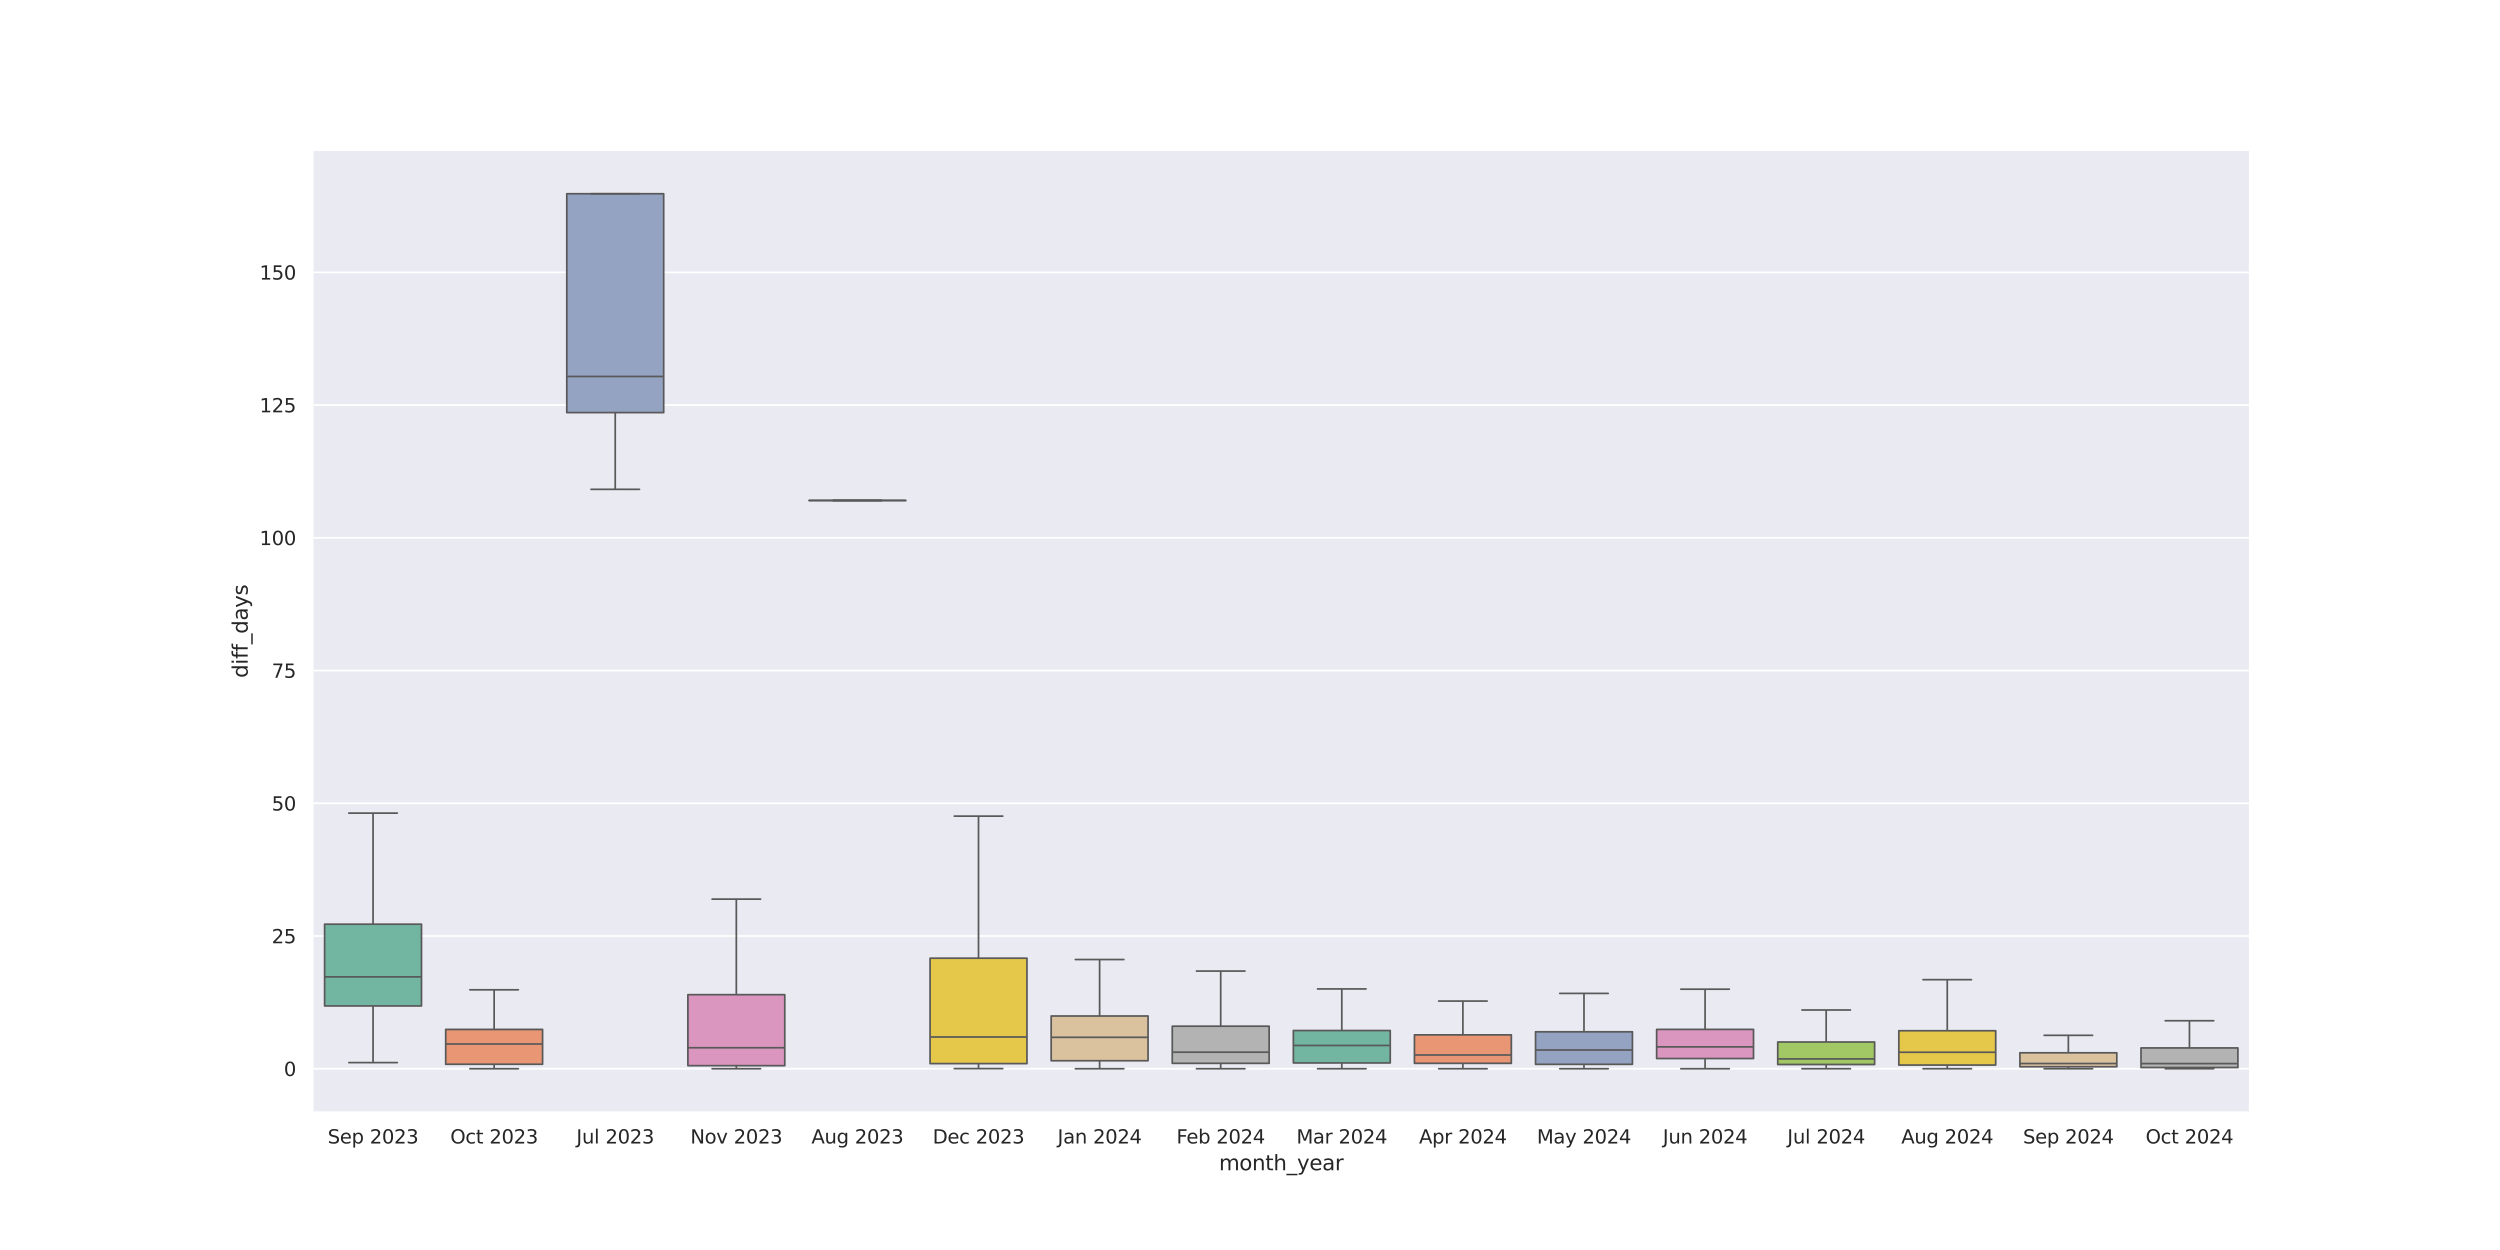 <?xml version="1.0" encoding="utf-8" standalone="no"?>
<!DOCTYPE svg PUBLIC "-//W3C//DTD SVG 1.1//EN"
  "http://www.w3.org/Graphics/SVG/1.1/DTD/svg11.dtd">
<svg xmlns:xlink="http://www.w3.org/1999/xlink" width="1440pt" height="720pt" viewBox="0 0 1440 720" xmlns="http://www.w3.org/2000/svg" version="1.1">
 <defs>
  <style type="text/css">*{stroke-linejoin: round; stroke-linecap: butt}</style>
 </defs>
 <g id="figure_1">
  <g id="patch_1">
   <path d="M 0 720 
L 1440 720 
L 1440 0 
L 0 0 
z
" style="fill: #ffffff"/>
  </g>
  <g id="axes_1">
   <g id="patch_2">
    <path d="M 180 640.8 
L 1296 640.8 
L 1296 86.4 
L 180 86.4 
z
" style="fill: #eaeaf2"/>
   </g>
   <g id="matplotlib.axis_1">
    <g id="xtick_1">
     <g id="text_1">
      <!-- Sep 2023 -->
      <g style="fill: #262626" transform="translate(188.762 658.658) scale(0.11 -0.11)">
       <defs>
        <path id="DejaVuSans-53" d="M 3425 4513 
L 3425 3897 
Q 3066 4069 2747 4153 
Q 2428 4238 2131 4238 
Q 1616 4238 1336 4038 
Q 1056 3838 1056 3469 
Q 1056 3159 1242 3001 
Q 1428 2844 1947 2747 
L 2328 2669 
Q 3034 2534 3370 2195 
Q 3706 1856 3706 1288 
Q 3706 609 3251 259 
Q 2797 -91 1919 -91 
Q 1588 -91 1214 -16 
Q 841 59 441 206 
L 441 856 
Q 825 641 1194 531 
Q 1563 422 1919 422 
Q 2459 422 2753 634 
Q 3047 847 3047 1241 
Q 3047 1584 2836 1778 
Q 2625 1972 2144 2069 
L 1759 2144 
Q 1053 2284 737 2584 
Q 422 2884 422 3419 
Q 422 4038 858 4394 
Q 1294 4750 2059 4750 
Q 2388 4750 2728 4690 
Q 3069 4631 3425 4513 
z
" transform="scale(0.016)"/>
        <path id="DejaVuSans-65" d="M 3597 1894 
L 3597 1613 
L 953 1613 
Q 991 1019 1311 708 
Q 1631 397 2203 397 
Q 2534 397 2845 478 
Q 3156 559 3463 722 
L 3463 178 
Q 3153 47 2828 -22 
Q 2503 -91 2169 -91 
Q 1331 -91 842 396 
Q 353 884 353 1716 
Q 353 2575 817 3079 
Q 1281 3584 2069 3584 
Q 2775 3584 3186 3129 
Q 3597 2675 3597 1894 
z
M 3022 2063 
Q 3016 2534 2758 2815 
Q 2500 3097 2075 3097 
Q 1594 3097 1305 2825 
Q 1016 2553 972 2059 
L 3022 2063 
z
" transform="scale(0.016)"/>
        <path id="DejaVuSans-70" d="M 1159 525 
L 1159 -1331 
L 581 -1331 
L 581 3500 
L 1159 3500 
L 1159 2969 
Q 1341 3281 1617 3432 
Q 1894 3584 2278 3584 
Q 2916 3584 3314 3078 
Q 3713 2572 3713 1747 
Q 3713 922 3314 415 
Q 2916 -91 2278 -91 
Q 1894 -91 1617 61 
Q 1341 213 1159 525 
z
M 3116 1747 
Q 3116 2381 2855 2742 
Q 2594 3103 2138 3103 
Q 1681 3103 1420 2742 
Q 1159 2381 1159 1747 
Q 1159 1113 1420 752 
Q 1681 391 2138 391 
Q 2594 391 2855 752 
Q 3116 1113 3116 1747 
z
" transform="scale(0.016)"/>
        <path id="DejaVuSans-20" transform="scale(0.016)"/>
        <path id="DejaVuSans-32" d="M 1228 531 
L 3431 531 
L 3431 0 
L 469 0 
L 469 531 
Q 828 903 1448 1529 
Q 2069 2156 2228 2338 
Q 2531 2678 2651 2914 
Q 2772 3150 2772 3378 
Q 2772 3750 2511 3984 
Q 2250 4219 1831 4219 
Q 1534 4219 1204 4116 
Q 875 4013 500 3803 
L 500 4441 
Q 881 4594 1212 4672 
Q 1544 4750 1819 4750 
Q 2544 4750 2975 4387 
Q 3406 4025 3406 3419 
Q 3406 3131 3298 2873 
Q 3191 2616 2906 2266 
Q 2828 2175 2409 1742 
Q 1991 1309 1228 531 
z
" transform="scale(0.016)"/>
        <path id="DejaVuSans-30" d="M 2034 4250 
Q 1547 4250 1301 3770 
Q 1056 3291 1056 2328 
Q 1056 1369 1301 889 
Q 1547 409 2034 409 
Q 2525 409 2770 889 
Q 3016 1369 3016 2328 
Q 3016 3291 2770 3770 
Q 2525 4250 2034 4250 
z
M 2034 4750 
Q 2819 4750 3233 4129 
Q 3647 3509 3647 2328 
Q 3647 1150 3233 529 
Q 2819 -91 2034 -91 
Q 1250 -91 836 529 
Q 422 1150 422 2328 
Q 422 3509 836 4129 
Q 1250 4750 2034 4750 
z
" transform="scale(0.016)"/>
        <path id="DejaVuSans-33" d="M 2597 2516 
Q 3050 2419 3304 2112 
Q 3559 1806 3559 1356 
Q 3559 666 3084 287 
Q 2609 -91 1734 -91 
Q 1441 -91 1130 -33 
Q 819 25 488 141 
L 488 750 
Q 750 597 1062 519 
Q 1375 441 1716 441 
Q 2309 441 2620 675 
Q 2931 909 2931 1356 
Q 2931 1769 2642 2001 
Q 2353 2234 1838 2234 
L 1294 2234 
L 1294 2753 
L 1863 2753 
Q 2328 2753 2575 2939 
Q 2822 3125 2822 3475 
Q 2822 3834 2567 4026 
Q 2313 4219 1838 4219 
Q 1578 4219 1281 4162 
Q 984 4106 628 3988 
L 628 4550 
Q 988 4650 1302 4700 
Q 1616 4750 1894 4750 
Q 2613 4750 3031 4423 
Q 3450 4097 3450 3541 
Q 3450 3153 3228 2886 
Q 3006 2619 2597 2516 
z
" transform="scale(0.016)"/>
       </defs>
       <use xlink:href="#DejaVuSans-53"/>
       <use xlink:href="#DejaVuSans-65" x="63.477"/>
       <use xlink:href="#DejaVuSans-70" x="125"/>
       <use xlink:href="#DejaVuSans-20" x="188.477"/>
       <use xlink:href="#DejaVuSans-32" x="220.264"/>
       <use xlink:href="#DejaVuSans-30" x="283.887"/>
       <use xlink:href="#DejaVuSans-32" x="347.51"/>
       <use xlink:href="#DejaVuSans-33" x="411.133"/>
      </g>
     </g>
    </g>
    <g id="xtick_2">
     <g id="text_2">
      <!-- Oct 2023 -->
      <g style="fill: #262626" transform="translate(259.37 658.658) scale(0.11 -0.11)">
       <defs>
        <path id="DejaVuSans-4f" d="M 2522 4238 
Q 1834 4238 1429 3725 
Q 1025 3213 1025 2328 
Q 1025 1447 1429 934 
Q 1834 422 2522 422 
Q 3209 422 3611 934 
Q 4013 1447 4013 2328 
Q 4013 3213 3611 3725 
Q 3209 4238 2522 4238 
z
M 2522 4750 
Q 3503 4750 4090 4092 
Q 4678 3434 4678 2328 
Q 4678 1225 4090 567 
Q 3503 -91 2522 -91 
Q 1538 -91 948 565 
Q 359 1222 359 2328 
Q 359 3434 948 4092 
Q 1538 4750 2522 4750 
z
" transform="scale(0.016)"/>
        <path id="DejaVuSans-63" d="M 3122 3366 
L 3122 2828 
Q 2878 2963 2633 3030 
Q 2388 3097 2138 3097 
Q 1578 3097 1268 2742 
Q 959 2388 959 1747 
Q 959 1106 1268 751 
Q 1578 397 2138 397 
Q 2388 397 2633 464 
Q 2878 531 3122 666 
L 3122 134 
Q 2881 22 2623 -34 
Q 2366 -91 2075 -91 
Q 1284 -91 818 406 
Q 353 903 353 1747 
Q 353 2603 823 3093 
Q 1294 3584 2113 3584 
Q 2378 3584 2631 3529 
Q 2884 3475 3122 3366 
z
" transform="scale(0.016)"/>
        <path id="DejaVuSans-74" d="M 1172 4494 
L 1172 3500 
L 2356 3500 
L 2356 3053 
L 1172 3053 
L 1172 1153 
Q 1172 725 1289 603 
Q 1406 481 1766 481 
L 2356 481 
L 2356 0 
L 1766 0 
Q 1100 0 847 248 
Q 594 497 594 1153 
L 594 3053 
L 172 3053 
L 172 3500 
L 594 3500 
L 594 4494 
L 1172 4494 
z
" transform="scale(0.016)"/>
       </defs>
       <use xlink:href="#DejaVuSans-4f"/>
       <use xlink:href="#DejaVuSans-63" x="78.711"/>
       <use xlink:href="#DejaVuSans-74" x="133.691"/>
       <use xlink:href="#DejaVuSans-20" x="172.9"/>
       <use xlink:href="#DejaVuSans-32" x="204.688"/>
       <use xlink:href="#DejaVuSans-30" x="268.311"/>
       <use xlink:href="#DejaVuSans-32" x="331.934"/>
       <use xlink:href="#DejaVuSans-33" x="395.557"/>
      </g>
     </g>
    </g>
    <g id="xtick_3">
     <g id="text_3">
      <!-- Jul 2023 -->
      <g style="fill: #262626" transform="translate(331.993 658.658) scale(0.11 -0.11)">
       <defs>
        <path id="DejaVuSans-4a" d="M 628 4666 
L 1259 4666 
L 1259 325 
Q 1259 -519 939 -900 
Q 619 -1281 -91 -1281 
L -331 -1281 
L -331 -750 
L -134 -750 
Q 284 -750 456 -515 
Q 628 -281 628 325 
L 628 4666 
z
" transform="scale(0.016)"/>
        <path id="DejaVuSans-75" d="M 544 1381 
L 544 3500 
L 1119 3500 
L 1119 1403 
Q 1119 906 1312 657 
Q 1506 409 1894 409 
Q 2359 409 2629 706 
Q 2900 1003 2900 1516 
L 2900 3500 
L 3475 3500 
L 3475 0 
L 2900 0 
L 2900 538 
Q 2691 219 2414 64 
Q 2138 -91 1772 -91 
Q 1169 -91 856 284 
Q 544 659 544 1381 
z
M 1991 3584 
L 1991 3584 
z
" transform="scale(0.016)"/>
        <path id="DejaVuSans-6c" d="M 603 4863 
L 1178 4863 
L 1178 0 
L 603 0 
L 603 4863 
z
" transform="scale(0.016)"/>
       </defs>
       <use xlink:href="#DejaVuSans-4a"/>
       <use xlink:href="#DejaVuSans-75" x="29.492"/>
       <use xlink:href="#DejaVuSans-6c" x="92.871"/>
       <use xlink:href="#DejaVuSans-20" x="120.654"/>
       <use xlink:href="#DejaVuSans-32" x="152.441"/>
       <use xlink:href="#DejaVuSans-30" x="216.064"/>
       <use xlink:href="#DejaVuSans-32" x="279.688"/>
       <use xlink:href="#DejaVuSans-33" x="343.311"/>
      </g>
     </g>
    </g>
    <g id="xtick_4">
     <g id="text_4">
      <!-- Nov 2023 -->
      <g style="fill: #262626" transform="translate(397.644 658.658) scale(0.11 -0.11)">
       <defs>
        <path id="DejaVuSans-4e" d="M 628 4666 
L 1478 4666 
L 3547 763 
L 3547 4666 
L 4159 4666 
L 4159 0 
L 3309 0 
L 1241 3903 
L 1241 0 
L 628 0 
L 628 4666 
z
" transform="scale(0.016)"/>
        <path id="DejaVuSans-6f" d="M 1959 3097 
Q 1497 3097 1228 2736 
Q 959 2375 959 1747 
Q 959 1119 1226 758 
Q 1494 397 1959 397 
Q 2419 397 2687 759 
Q 2956 1122 2956 1747 
Q 2956 2369 2687 2733 
Q 2419 3097 1959 3097 
z
M 1959 3584 
Q 2709 3584 3137 3096 
Q 3566 2609 3566 1747 
Q 3566 888 3137 398 
Q 2709 -91 1959 -91 
Q 1206 -91 779 398 
Q 353 888 353 1747 
Q 353 2609 779 3096 
Q 1206 3584 1959 3584 
z
" transform="scale(0.016)"/>
        <path id="DejaVuSans-76" d="M 191 3500 
L 800 3500 
L 1894 563 
L 2988 3500 
L 3597 3500 
L 2284 0 
L 1503 0 
L 191 3500 
z
" transform="scale(0.016)"/>
       </defs>
       <use xlink:href="#DejaVuSans-4e"/>
       <use xlink:href="#DejaVuSans-6f" x="74.805"/>
       <use xlink:href="#DejaVuSans-76" x="135.986"/>
       <use xlink:href="#DejaVuSans-20" x="195.166"/>
       <use xlink:href="#DejaVuSans-32" x="226.953"/>
       <use xlink:href="#DejaVuSans-30" x="290.576"/>
       <use xlink:href="#DejaVuSans-32" x="354.199"/>
       <use xlink:href="#DejaVuSans-33" x="417.822"/>
      </g>
     </g>
    </g>
    <g id="xtick_5">
     <g id="text_5">
      <!-- Aug 2023 -->
      <g style="fill: #262626" transform="translate(467.39 658.658) scale(0.11 -0.11)">
       <defs>
        <path id="DejaVuSans-41" d="M 2188 4044 
L 1331 1722 
L 3047 1722 
L 2188 4044 
z
M 1831 4666 
L 2547 4666 
L 4325 0 
L 3669 0 
L 3244 1197 
L 1141 1197 
L 716 0 
L 50 0 
L 1831 4666 
z
" transform="scale(0.016)"/>
        <path id="DejaVuSans-67" d="M 2906 1791 
Q 2906 2416 2648 2759 
Q 2391 3103 1925 3103 
Q 1463 3103 1205 2759 
Q 947 2416 947 1791 
Q 947 1169 1205 825 
Q 1463 481 1925 481 
Q 2391 481 2648 825 
Q 2906 1169 2906 1791 
z
M 3481 434 
Q 3481 -459 3084 -895 
Q 2688 -1331 1869 -1331 
Q 1566 -1331 1297 -1286 
Q 1028 -1241 775 -1147 
L 775 -588 
Q 1028 -725 1275 -790 
Q 1522 -856 1778 -856 
Q 2344 -856 2625 -561 
Q 2906 -266 2906 331 
L 2906 616 
Q 2728 306 2450 153 
Q 2172 0 1784 0 
Q 1141 0 747 490 
Q 353 981 353 1791 
Q 353 2603 747 3093 
Q 1141 3584 1784 3584 
Q 2172 3584 2450 3431 
Q 2728 3278 2906 2969 
L 2906 3500 
L 3481 3500 
L 3481 434 
z
" transform="scale(0.016)"/>
       </defs>
       <use xlink:href="#DejaVuSans-41"/>
       <use xlink:href="#DejaVuSans-75" x="68.408"/>
       <use xlink:href="#DejaVuSans-67" x="131.787"/>
       <use xlink:href="#DejaVuSans-20" x="195.264"/>
       <use xlink:href="#DejaVuSans-32" x="227.051"/>
       <use xlink:href="#DejaVuSans-30" x="290.674"/>
       <use xlink:href="#DejaVuSans-32" x="354.297"/>
       <use xlink:href="#DejaVuSans-33" x="417.92"/>
      </g>
     </g>
    </g>
    <g id="xtick_6">
     <g id="text_6">
      <!-- Dec 2023 -->
      <g style="fill: #262626" transform="translate(537.236 658.658) scale(0.11 -0.11)">
       <defs>
        <path id="DejaVuSans-44" d="M 1259 4147 
L 1259 519 
L 2022 519 
Q 2988 519 3436 956 
Q 3884 1394 3884 2338 
Q 3884 3275 3436 3711 
Q 2988 4147 2022 4147 
L 1259 4147 
z
M 628 4666 
L 1925 4666 
Q 3281 4666 3915 4102 
Q 4550 3538 4550 2338 
Q 4550 1131 3912 565 
Q 3275 0 1925 0 
L 628 0 
L 628 4666 
z
" transform="scale(0.016)"/>
       </defs>
       <use xlink:href="#DejaVuSans-44"/>
       <use xlink:href="#DejaVuSans-65" x="77.002"/>
       <use xlink:href="#DejaVuSans-63" x="138.525"/>
       <use xlink:href="#DejaVuSans-20" x="193.506"/>
       <use xlink:href="#DejaVuSans-32" x="225.293"/>
       <use xlink:href="#DejaVuSans-30" x="288.916"/>
       <use xlink:href="#DejaVuSans-32" x="352.539"/>
       <use xlink:href="#DejaVuSans-33" x="416.162"/>
      </g>
     </g>
    </g>
    <g id="xtick_7">
     <g id="text_7">
      <!-- Jan 2024 -->
      <g style="fill: #262626" transform="translate(609.151 658.658) scale(0.11 -0.11)">
       <defs>
        <path id="DejaVuSans-61" d="M 2194 1759 
Q 1497 1759 1228 1600 
Q 959 1441 959 1056 
Q 959 750 1161 570 
Q 1363 391 1709 391 
Q 2188 391 2477 730 
Q 2766 1069 2766 1631 
L 2766 1759 
L 2194 1759 
z
M 3341 1997 
L 3341 0 
L 2766 0 
L 2766 531 
Q 2569 213 2275 61 
Q 1981 -91 1556 -91 
Q 1019 -91 701 211 
Q 384 513 384 1019 
Q 384 1609 779 1909 
Q 1175 2209 1959 2209 
L 2766 2209 
L 2766 2266 
Q 2766 2663 2505 2880 
Q 2244 3097 1772 3097 
Q 1472 3097 1187 3025 
Q 903 2953 641 2809 
L 641 3341 
Q 956 3463 1253 3523 
Q 1550 3584 1831 3584 
Q 2591 3584 2966 3190 
Q 3341 2797 3341 1997 
z
" transform="scale(0.016)"/>
        <path id="DejaVuSans-6e" d="M 3513 2113 
L 3513 0 
L 2938 0 
L 2938 2094 
Q 2938 2591 2744 2837 
Q 2550 3084 2163 3084 
Q 1697 3084 1428 2787 
Q 1159 2491 1159 1978 
L 1159 0 
L 581 0 
L 581 3500 
L 1159 3500 
L 1159 2956 
Q 1366 3272 1645 3428 
Q 1925 3584 2291 3584 
Q 2894 3584 3203 3211 
Q 3513 2838 3513 2113 
z
" transform="scale(0.016)"/>
        <path id="DejaVuSans-34" d="M 2419 4116 
L 825 1625 
L 2419 1625 
L 2419 4116 
z
M 2253 4666 
L 3047 4666 
L 3047 1625 
L 3713 1625 
L 3713 1100 
L 3047 1100 
L 3047 0 
L 2419 0 
L 2419 1100 
L 313 1100 
L 313 1709 
L 2253 4666 
z
" transform="scale(0.016)"/>
       </defs>
       <use xlink:href="#DejaVuSans-4a"/>
       <use xlink:href="#DejaVuSans-61" x="29.492"/>
       <use xlink:href="#DejaVuSans-6e" x="90.771"/>
       <use xlink:href="#DejaVuSans-20" x="154.15"/>
       <use xlink:href="#DejaVuSans-32" x="185.938"/>
       <use xlink:href="#DejaVuSans-30" x="249.561"/>
       <use xlink:href="#DejaVuSans-32" x="313.184"/>
       <use xlink:href="#DejaVuSans-34" x="376.807"/>
      </g>
     </g>
    </g>
    <g id="xtick_8">
     <g id="text_8">
      <!-- Feb 2024 -->
      <g style="fill: #262626" transform="translate(677.643 658.658) scale(0.11 -0.11)">
       <defs>
        <path id="DejaVuSans-46" d="M 628 4666 
L 3309 4666 
L 3309 4134 
L 1259 4134 
L 1259 2759 
L 3109 2759 
L 3109 2228 
L 1259 2228 
L 1259 0 
L 628 0 
L 628 4666 
z
" transform="scale(0.016)"/>
        <path id="DejaVuSans-62" d="M 3116 1747 
Q 3116 2381 2855 2742 
Q 2594 3103 2138 3103 
Q 1681 3103 1420 2742 
Q 1159 2381 1159 1747 
Q 1159 1113 1420 752 
Q 1681 391 2138 391 
Q 2594 391 2855 752 
Q 3116 1113 3116 1747 
z
M 1159 2969 
Q 1341 3281 1617 3432 
Q 1894 3584 2278 3584 
Q 2916 3584 3314 3078 
Q 3713 2572 3713 1747 
Q 3713 922 3314 415 
Q 2916 -91 2278 -91 
Q 1894 -91 1617 61 
Q 1341 213 1159 525 
L 1159 0 
L 581 0 
L 581 4863 
L 1159 4863 
L 1159 2969 
z
" transform="scale(0.016)"/>
       </defs>
       <use xlink:href="#DejaVuSans-46"/>
       <use xlink:href="#DejaVuSans-65" x="52.02"/>
       <use xlink:href="#DejaVuSans-62" x="113.543"/>
       <use xlink:href="#DejaVuSans-20" x="177.02"/>
       <use xlink:href="#DejaVuSans-32" x="208.807"/>
       <use xlink:href="#DejaVuSans-30" x="272.43"/>
       <use xlink:href="#DejaVuSans-32" x="336.053"/>
       <use xlink:href="#DejaVuSans-34" x="399.676"/>
      </g>
     </g>
    </g>
    <g id="xtick_9">
     <g id="text_9">
      <!-- Mar 2024 -->
      <g style="fill: #262626" transform="translate(746.753 658.658) scale(0.11 -0.11)">
       <defs>
        <path id="DejaVuSans-4d" d="M 628 4666 
L 1569 4666 
L 2759 1491 
L 3956 4666 
L 4897 4666 
L 4897 0 
L 4281 0 
L 4281 4097 
L 3078 897 
L 2444 897 
L 1241 4097 
L 1241 0 
L 628 0 
L 628 4666 
z
" transform="scale(0.016)"/>
        <path id="DejaVuSans-72" d="M 2631 2963 
Q 2534 3019 2420 3045 
Q 2306 3072 2169 3072 
Q 1681 3072 1420 2755 
Q 1159 2438 1159 1844 
L 1159 0 
L 581 0 
L 581 3500 
L 1159 3500 
L 1159 2956 
Q 1341 3275 1631 3429 
Q 1922 3584 2338 3584 
Q 2397 3584 2469 3576 
Q 2541 3569 2628 3553 
L 2631 2963 
z
" transform="scale(0.016)"/>
       </defs>
       <use xlink:href="#DejaVuSans-4d"/>
       <use xlink:href="#DejaVuSans-61" x="86.279"/>
       <use xlink:href="#DejaVuSans-72" x="147.559"/>
       <use xlink:href="#DejaVuSans-20" x="188.672"/>
       <use xlink:href="#DejaVuSans-32" x="220.459"/>
       <use xlink:href="#DejaVuSans-30" x="284.082"/>
       <use xlink:href="#DejaVuSans-32" x="347.705"/>
       <use xlink:href="#DejaVuSans-34" x="411.328"/>
      </g>
     </g>
    </g>
    <g id="xtick_10">
     <g id="text_10">
      <!-- Apr 2024 -->
      <g style="fill: #262626" transform="translate(817.365 658.658) scale(0.11 -0.11)">
       <use xlink:href="#DejaVuSans-41"/>
       <use xlink:href="#DejaVuSans-70" x="68.408"/>
       <use xlink:href="#DejaVuSans-72" x="131.885"/>
       <use xlink:href="#DejaVuSans-20" x="172.998"/>
       <use xlink:href="#DejaVuSans-32" x="204.785"/>
       <use xlink:href="#DejaVuSans-30" x="268.408"/>
       <use xlink:href="#DejaVuSans-32" x="332.031"/>
       <use xlink:href="#DejaVuSans-34" x="395.654"/>
      </g>
     </g>
    </g>
    <g id="xtick_11">
     <g id="text_11">
      <!-- May 2024 -->
      <g style="fill: #262626" transform="translate(885.258 658.658) scale(0.11 -0.11)">
       <defs>
        <path id="DejaVuSans-79" d="M 2059 -325 
Q 1816 -950 1584 -1140 
Q 1353 -1331 966 -1331 
L 506 -1331 
L 506 -850 
L 844 -850 
Q 1081 -850 1212 -737 
Q 1344 -625 1503 -206 
L 1606 56 
L 191 3500 
L 800 3500 
L 1894 763 
L 2988 3500 
L 3597 3500 
L 2059 -325 
z
" transform="scale(0.016)"/>
       </defs>
       <use xlink:href="#DejaVuSans-4d"/>
       <use xlink:href="#DejaVuSans-61" x="86.279"/>
       <use xlink:href="#DejaVuSans-79" x="147.559"/>
       <use xlink:href="#DejaVuSans-20" x="206.738"/>
       <use xlink:href="#DejaVuSans-32" x="238.525"/>
       <use xlink:href="#DejaVuSans-30" x="302.148"/>
       <use xlink:href="#DejaVuSans-32" x="365.771"/>
       <use xlink:href="#DejaVuSans-34" x="429.395"/>
      </g>
     </g>
    </g>
    <g id="xtick_12">
     <g id="text_12">
      <!-- Jun 2024 -->
      <g style="fill: #262626" transform="translate(957.786 658.658) scale(0.11 -0.11)">
       <use xlink:href="#DejaVuSans-4a"/>
       <use xlink:href="#DejaVuSans-75" x="29.492"/>
       <use xlink:href="#DejaVuSans-6e" x="92.871"/>
       <use xlink:href="#DejaVuSans-20" x="156.25"/>
       <use xlink:href="#DejaVuSans-32" x="188.037"/>
       <use xlink:href="#DejaVuSans-30" x="251.66"/>
       <use xlink:href="#DejaVuSans-32" x="315.283"/>
       <use xlink:href="#DejaVuSans-34" x="378.906"/>
      </g>
     </g>
    </g>
    <g id="xtick_13">
     <g id="text_13">
      <!-- Jul 2024 -->
      <g style="fill: #262626" transform="translate(1029.493 658.658) scale(0.11 -0.11)">
       <use xlink:href="#DejaVuSans-4a"/>
       <use xlink:href="#DejaVuSans-75" x="29.492"/>
       <use xlink:href="#DejaVuSans-6c" x="92.871"/>
       <use xlink:href="#DejaVuSans-20" x="120.654"/>
       <use xlink:href="#DejaVuSans-32" x="152.441"/>
       <use xlink:href="#DejaVuSans-30" x="216.064"/>
       <use xlink:href="#DejaVuSans-32" x="279.688"/>
       <use xlink:href="#DejaVuSans-34" x="343.311"/>
      </g>
     </g>
    </g>
    <g id="xtick_14">
     <g id="text_14">
      <!-- Aug 2024 -->
      <g style="fill: #262626" transform="translate(1095.14 658.658) scale(0.11 -0.11)">
       <use xlink:href="#DejaVuSans-41"/>
       <use xlink:href="#DejaVuSans-75" x="68.408"/>
       <use xlink:href="#DejaVuSans-67" x="131.787"/>
       <use xlink:href="#DejaVuSans-20" x="195.264"/>
       <use xlink:href="#DejaVuSans-32" x="227.051"/>
       <use xlink:href="#DejaVuSans-30" x="290.674"/>
       <use xlink:href="#DejaVuSans-32" x="354.297"/>
       <use xlink:href="#DejaVuSans-34" x="417.92"/>
      </g>
     </g>
    </g>
    <g id="xtick_15">
     <g id="text_15">
      <!-- Sep 2024 -->
      <g style="fill: #262626" transform="translate(1165.262 658.658) scale(0.11 -0.11)">
       <use xlink:href="#DejaVuSans-53"/>
       <use xlink:href="#DejaVuSans-65" x="63.477"/>
       <use xlink:href="#DejaVuSans-70" x="125"/>
       <use xlink:href="#DejaVuSans-20" x="188.477"/>
       <use xlink:href="#DejaVuSans-32" x="220.264"/>
       <use xlink:href="#DejaVuSans-30" x="283.887"/>
       <use xlink:href="#DejaVuSans-32" x="347.51"/>
       <use xlink:href="#DejaVuSans-34" x="411.133"/>
      </g>
     </g>
    </g>
    <g id="xtick_16">
     <g id="text_16">
      <!-- Oct 2024 -->
      <g style="fill: #262626" transform="translate(1235.87 658.658) scale(0.11 -0.11)">
       <use xlink:href="#DejaVuSans-4f"/>
       <use xlink:href="#DejaVuSans-63" x="78.711"/>
       <use xlink:href="#DejaVuSans-74" x="133.691"/>
       <use xlink:href="#DejaVuSans-20" x="172.9"/>
       <use xlink:href="#DejaVuSans-32" x="204.688"/>
       <use xlink:href="#DejaVuSans-30" x="268.311"/>
       <use xlink:href="#DejaVuSans-32" x="331.934"/>
       <use xlink:href="#DejaVuSans-34" x="395.557"/>
      </g>
     </g>
    </g>
    <g id="text_17">
     <!-- month_year -->
     <g style="fill: #262626" transform="translate(702.141 674.064) scale(0.12 -0.12)">
      <defs>
       <path id="DejaVuSans-6d" d="M 3328 2828 
Q 3544 3216 3844 3400 
Q 4144 3584 4550 3584 
Q 5097 3584 5394 3201 
Q 5691 2819 5691 2113 
L 5691 0 
L 5113 0 
L 5113 2094 
Q 5113 2597 4934 2840 
Q 4756 3084 4391 3084 
Q 3944 3084 3684 2787 
Q 3425 2491 3425 1978 
L 3425 0 
L 2847 0 
L 2847 2094 
Q 2847 2600 2669 2842 
Q 2491 3084 2119 3084 
Q 1678 3084 1418 2786 
Q 1159 2488 1159 1978 
L 1159 0 
L 581 0 
L 581 3500 
L 1159 3500 
L 1159 2956 
Q 1356 3278 1631 3431 
Q 1906 3584 2284 3584 
Q 2666 3584 2933 3390 
Q 3200 3197 3328 2828 
z
" transform="scale(0.016)"/>
       <path id="DejaVuSans-68" d="M 3513 2113 
L 3513 0 
L 2938 0 
L 2938 2094 
Q 2938 2591 2744 2837 
Q 2550 3084 2163 3084 
Q 1697 3084 1428 2787 
Q 1159 2491 1159 1978 
L 1159 0 
L 581 0 
L 581 4863 
L 1159 4863 
L 1159 2956 
Q 1366 3272 1645 3428 
Q 1925 3584 2291 3584 
Q 2894 3584 3203 3211 
Q 3513 2838 3513 2113 
z
" transform="scale(0.016)"/>
       <path id="DejaVuSans-5f" d="M 3263 -1063 
L 3263 -1509 
L -63 -1509 
L -63 -1063 
L 3263 -1063 
z
" transform="scale(0.016)"/>
      </defs>
      <use xlink:href="#DejaVuSans-6d"/>
      <use xlink:href="#DejaVuSans-6f" x="97.412"/>
      <use xlink:href="#DejaVuSans-6e" x="158.594"/>
      <use xlink:href="#DejaVuSans-74" x="221.973"/>
      <use xlink:href="#DejaVuSans-68" x="261.182"/>
      <use xlink:href="#DejaVuSans-5f" x="324.561"/>
      <use xlink:href="#DejaVuSans-79" x="374.561"/>
      <use xlink:href="#DejaVuSans-65" x="433.74"/>
      <use xlink:href="#DejaVuSans-61" x="495.264"/>
      <use xlink:href="#DejaVuSans-72" x="556.543"/>
     </g>
    </g>
   </g>
   <g id="matplotlib.axis_2">
    <g id="ytick_1">
     <g id="line2d_1">
      <path d="M 180 615.6 
L 1296 615.6 
" clip-path="url(#pbb9640b0f1)" style="fill: none; stroke: #ffffff; stroke-linecap: round"/>
     </g>
     <g id="text_18">
      <!-- 0 -->
      <g style="fill: #262626" transform="translate(163.501 619.779) scale(0.11 -0.11)">
       <use xlink:href="#DejaVuSans-30"/>
      </g>
     </g>
    </g>
    <g id="ytick_2">
     <g id="line2d_2">
      <path d="M 180 539.145 
L 1296 539.145 
" clip-path="url(#pbb9640b0f1)" style="fill: none; stroke: #ffffff; stroke-linecap: round"/>
     </g>
     <g id="text_19">
      <!-- 25 -->
      <g style="fill: #262626" transform="translate(156.502 543.325) scale(0.11 -0.11)">
       <defs>
        <path id="DejaVuSans-35" d="M 691 4666 
L 3169 4666 
L 3169 4134 
L 1269 4134 
L 1269 2991 
Q 1406 3038 1543 3061 
Q 1681 3084 1819 3084 
Q 2600 3084 3056 2656 
Q 3513 2228 3513 1497 
Q 3513 744 3044 326 
Q 2575 -91 1722 -91 
Q 1428 -91 1123 -41 
Q 819 9 494 109 
L 494 744 
Q 775 591 1075 516 
Q 1375 441 1709 441 
Q 2250 441 2565 725 
Q 2881 1009 2881 1497 
Q 2881 1984 2565 2268 
Q 2250 2553 1709 2553 
Q 1456 2553 1204 2497 
Q 953 2441 691 2322 
L 691 4666 
z
" transform="scale(0.016)"/>
       </defs>
       <use xlink:href="#DejaVuSans-32"/>
       <use xlink:href="#DejaVuSans-35" x="63.623"/>
      </g>
     </g>
    </g>
    <g id="ytick_3">
     <g id="line2d_3">
      <path d="M 180 462.691 
L 1296 462.691 
" clip-path="url(#pbb9640b0f1)" style="fill: none; stroke: #ffffff; stroke-linecap: round"/>
     </g>
     <g id="text_20">
      <!-- 50 -->
      <g style="fill: #262626" transform="translate(156.502 466.87) scale(0.11 -0.11)">
       <use xlink:href="#DejaVuSans-35"/>
       <use xlink:href="#DejaVuSans-30" x="63.623"/>
      </g>
     </g>
    </g>
    <g id="ytick_4">
     <g id="line2d_4">
      <path d="M 180 386.236 
L 1296 386.236 
" clip-path="url(#pbb9640b0f1)" style="fill: none; stroke: #ffffff; stroke-linecap: round"/>
     </g>
     <g id="text_21">
      <!-- 75 -->
      <g style="fill: #262626" transform="translate(156.502 390.415) scale(0.11 -0.11)">
       <defs>
        <path id="DejaVuSans-37" d="M 525 4666 
L 3525 4666 
L 3525 4397 
L 1831 0 
L 1172 0 
L 2766 4134 
L 525 4134 
L 525 4666 
z
" transform="scale(0.016)"/>
       </defs>
       <use xlink:href="#DejaVuSans-37"/>
       <use xlink:href="#DejaVuSans-35" x="63.623"/>
      </g>
     </g>
    </g>
    <g id="ytick_5">
     <g id="line2d_5">
      <path d="M 180 309.781 
L 1296 309.781 
" clip-path="url(#pbb9640b0f1)" style="fill: none; stroke: #ffffff; stroke-linecap: round"/>
     </g>
     <g id="text_22">
      <!-- 100 -->
      <g style="fill: #262626" transform="translate(149.504 313.961) scale(0.11 -0.11)">
       <defs>
        <path id="DejaVuSans-31" d="M 794 531 
L 1825 531 
L 1825 4091 
L 703 3866 
L 703 4441 
L 1819 4666 
L 2450 4666 
L 2450 531 
L 3481 531 
L 3481 0 
L 794 0 
L 794 531 
z
" transform="scale(0.016)"/>
       </defs>
       <use xlink:href="#DejaVuSans-31"/>
       <use xlink:href="#DejaVuSans-30" x="63.623"/>
       <use xlink:href="#DejaVuSans-30" x="127.246"/>
      </g>
     </g>
    </g>
    <g id="ytick_6">
     <g id="line2d_6">
      <path d="M 180 233.327 
L 1296 233.327 
" clip-path="url(#pbb9640b0f1)" style="fill: none; stroke: #ffffff; stroke-linecap: round"/>
     </g>
     <g id="text_23">
      <!-- 125 -->
      <g style="fill: #262626" transform="translate(149.504 237.506) scale(0.11 -0.11)">
       <use xlink:href="#DejaVuSans-31"/>
       <use xlink:href="#DejaVuSans-32" x="63.623"/>
       <use xlink:href="#DejaVuSans-35" x="127.246"/>
      </g>
     </g>
    </g>
    <g id="ytick_7">
     <g id="line2d_7">
      <path d="M 180 156.872 
L 1296 156.872 
" clip-path="url(#pbb9640b0f1)" style="fill: none; stroke: #ffffff; stroke-linecap: round"/>
     </g>
     <g id="text_24">
      <!-- 150 -->
      <g style="fill: #262626" transform="translate(149.504 161.051) scale(0.11 -0.11)">
       <use xlink:href="#DejaVuSans-31"/>
       <use xlink:href="#DejaVuSans-35" x="63.623"/>
       <use xlink:href="#DejaVuSans-30" x="127.246"/>
      </g>
     </g>
    </g>
    <g id="text_25">
     <!-- diff_days -->
     <g style="fill: #262626" transform="translate(142.674 390.463) rotate(-90) scale(0.12 -0.12)">
      <defs>
       <path id="DejaVuSans-64" d="M 2906 2969 
L 2906 4863 
L 3481 4863 
L 3481 0 
L 2906 0 
L 2906 525 
Q 2725 213 2448 61 
Q 2172 -91 1784 -91 
Q 1150 -91 751 415 
Q 353 922 353 1747 
Q 353 2572 751 3078 
Q 1150 3584 1784 3584 
Q 2172 3584 2448 3432 
Q 2725 3281 2906 2969 
z
M 947 1747 
Q 947 1113 1208 752 
Q 1469 391 1925 391 
Q 2381 391 2643 752 
Q 2906 1113 2906 1747 
Q 2906 2381 2643 2742 
Q 2381 3103 1925 3103 
Q 1469 3103 1208 2742 
Q 947 2381 947 1747 
z
" transform="scale(0.016)"/>
       <path id="DejaVuSans-69" d="M 603 3500 
L 1178 3500 
L 1178 0 
L 603 0 
L 603 3500 
z
M 603 4863 
L 1178 4863 
L 1178 4134 
L 603 4134 
L 603 4863 
z
" transform="scale(0.016)"/>
       <path id="DejaVuSans-66" d="M 2375 4863 
L 2375 4384 
L 1825 4384 
Q 1516 4384 1395 4259 
Q 1275 4134 1275 3809 
L 1275 3500 
L 2222 3500 
L 2222 3053 
L 1275 3053 
L 1275 0 
L 697 0 
L 697 3053 
L 147 3053 
L 147 3500 
L 697 3500 
L 697 3744 
Q 697 4328 969 4595 
Q 1241 4863 1831 4863 
L 2375 4863 
z
" transform="scale(0.016)"/>
       <path id="DejaVuSans-73" d="M 2834 3397 
L 2834 2853 
Q 2591 2978 2328 3040 
Q 2066 3103 1784 3103 
Q 1356 3103 1142 2972 
Q 928 2841 928 2578 
Q 928 2378 1081 2264 
Q 1234 2150 1697 2047 
L 1894 2003 
Q 2506 1872 2764 1633 
Q 3022 1394 3022 966 
Q 3022 478 2636 193 
Q 2250 -91 1575 -91 
Q 1294 -91 989 -36 
Q 684 19 347 128 
L 347 722 
Q 666 556 975 473 
Q 1284 391 1588 391 
Q 1994 391 2212 530 
Q 2431 669 2431 922 
Q 2431 1156 2273 1281 
Q 2116 1406 1581 1522 
L 1381 1569 
Q 847 1681 609 1914 
Q 372 2147 372 2553 
Q 372 3047 722 3315 
Q 1072 3584 1716 3584 
Q 2034 3584 2315 3537 
Q 2597 3491 2834 3397 
z
" transform="scale(0.016)"/>
      </defs>
      <use xlink:href="#DejaVuSans-64"/>
      <use xlink:href="#DejaVuSans-69" x="63.477"/>
      <use xlink:href="#DejaVuSans-66" x="91.26"/>
      <use xlink:href="#DejaVuSans-66" x="126.465"/>
      <use xlink:href="#DejaVuSans-5f" x="161.67"/>
      <use xlink:href="#DejaVuSans-64" x="211.67"/>
      <use xlink:href="#DejaVuSans-61" x="275.146"/>
      <use xlink:href="#DejaVuSans-79" x="336.426"/>
      <use xlink:href="#DejaVuSans-73" x="395.605"/>
     </g>
    </g>
   </g>
   <g id="patch_3">
    <path d="M 186.975 579.424 
L 242.775 579.424 
L 242.775 532.335 
L 186.975 532.335 
L 186.975 579.424 
z
" clip-path="url(#pbb9640b0f1)" style="fill: #72b6a1; stroke: #595959; stroke-linejoin: miter"/>
   </g>
   <g id="line2d_8">
    <path d="M 214.875 579.424 
L 214.875 612.05 
" clip-path="url(#pbb9640b0f1)" style="fill: none; stroke: #595959"/>
   </g>
   <g id="line2d_9">
    <path d="M 214.875 532.335 
L 214.875 468.355 
" clip-path="url(#pbb9640b0f1)" style="fill: none; stroke: #595959"/>
   </g>
   <g id="line2d_10">
    <path d="M 200.925 612.05 
L 228.825 612.05 
" clip-path="url(#pbb9640b0f1)" style="fill: none; stroke: #595959; stroke-linecap: round"/>
   </g>
   <g id="line2d_11">
    <path d="M 200.925 468.355 
L 228.825 468.355 
" clip-path="url(#pbb9640b0f1)" style="fill: none; stroke: #595959; stroke-linecap: round"/>
   </g>
   <g id="patch_4">
    <path d="M 256.725 613.026 
L 312.525 613.026 
L 312.525 592.953 
L 256.725 592.953 
L 256.725 613.026 
z
" clip-path="url(#pbb9640b0f1)" style="fill: #e99675; stroke: #595959; stroke-linejoin: miter"/>
   </g>
   <g id="line2d_12">
    <path d="M 284.625 613.026 
L 284.625 615.594 
" clip-path="url(#pbb9640b0f1)" style="fill: none; stroke: #595959"/>
   </g>
   <g id="line2d_13">
    <path d="M 284.625 592.953 
L 284.625 570.111 
" clip-path="url(#pbb9640b0f1)" style="fill: none; stroke: #595959"/>
   </g>
   <g id="line2d_14">
    <path d="M 270.675 615.594 
L 298.575 615.594 
" clip-path="url(#pbb9640b0f1)" style="fill: none; stroke: #595959; stroke-linecap: round"/>
   </g>
   <g id="line2d_15">
    <path d="M 270.675 570.111 
L 298.575 570.111 
" clip-path="url(#pbb9640b0f1)" style="fill: none; stroke: #595959; stroke-linecap: round"/>
   </g>
   <g id="patch_5">
    <path d="M 326.475 237.668 
L 382.275 237.668 
L 382.275 111.6 
L 326.475 111.6 
L 326.475 237.668 
z
" clip-path="url(#pbb9640b0f1)" style="fill: #95a3c3; stroke: #595959; stroke-linejoin: miter"/>
   </g>
   <g id="line2d_16">
    <path d="M 354.375 237.668 
L 354.375 281.87 
" clip-path="url(#pbb9640b0f1)" style="fill: none; stroke: #595959"/>
   </g>
   <g id="line2d_17">
    <path d="M 354.375 111.6 
L 354.375 111.6 
" clip-path="url(#pbb9640b0f1)" style="fill: none; stroke: #595959"/>
   </g>
   <g id="line2d_18">
    <path d="M 340.425 281.87 
L 368.325 281.87 
" clip-path="url(#pbb9640b0f1)" style="fill: none; stroke: #595959; stroke-linecap: round"/>
   </g>
   <g id="line2d_19">
    <path d="M 340.425 111.6 
L 368.325 111.6 
" clip-path="url(#pbb9640b0f1)" style="fill: none; stroke: #595959; stroke-linecap: round"/>
   </g>
   <g id="patch_6">
    <path d="M 396.225 613.806 
L 452.025 613.806 
L 452.025 572.928 
L 396.225 572.928 
L 396.225 613.806 
z
" clip-path="url(#pbb9640b0f1)" style="fill: #db96c0; stroke: #595959; stroke-linejoin: miter"/>
   </g>
   <g id="line2d_20">
    <path d="M 424.125 613.806 
L 424.125 615.582 
" clip-path="url(#pbb9640b0f1)" style="fill: none; stroke: #595959"/>
   </g>
   <g id="line2d_21">
    <path d="M 424.125 572.928 
L 424.125 517.904 
" clip-path="url(#pbb9640b0f1)" style="fill: none; stroke: #595959"/>
   </g>
   <g id="line2d_22">
    <path d="M 410.175 615.582 
L 438.075 615.582 
" clip-path="url(#pbb9640b0f1)" style="fill: none; stroke: #595959; stroke-linecap: round"/>
   </g>
   <g id="line2d_23">
    <path d="M 410.175 517.904 
L 438.075 517.904 
" clip-path="url(#pbb9640b0f1)" style="fill: none; stroke: #595959; stroke-linecap: round"/>
   </g>
   <g id="patch_7">
    <path d="M 465.975 288.279 
L 521.775 288.279 
L 521.775 288.279 
L 465.975 288.279 
L 465.975 288.279 
z
" clip-path="url(#pbb9640b0f1)" style="fill: #a2c865; stroke: #595959; stroke-linejoin: miter"/>
   </g>
   <g id="line2d_24">
    <path d="M 493.875 288.279 
L 493.875 288.279 
" clip-path="url(#pbb9640b0f1)" style="fill: none; stroke: #595959"/>
   </g>
   <g id="line2d_25">
    <path d="M 493.875 288.279 
L 493.875 288.279 
" clip-path="url(#pbb9640b0f1)" style="fill: none; stroke: #595959"/>
   </g>
   <g id="line2d_26">
    <path d="M 479.925 288.279 
L 507.825 288.279 
" clip-path="url(#pbb9640b0f1)" style="fill: none; stroke: #595959; stroke-linecap: round"/>
   </g>
   <g id="line2d_27">
    <path d="M 479.925 288.279 
L 507.825 288.279 
" clip-path="url(#pbb9640b0f1)" style="fill: none; stroke: #595959; stroke-linecap: round"/>
   </g>
   <g id="patch_8">
    <path d="M 535.725 612.631 
L 591.525 612.631 
L 591.525 551.937 
L 535.725 551.937 
L 535.725 612.631 
z
" clip-path="url(#pbb9640b0f1)" style="fill: #e5c849; stroke: #595959; stroke-linejoin: miter"/>
   </g>
   <g id="line2d_28">
    <path d="M 563.625 612.631 
L 563.625 615.531 
" clip-path="url(#pbb9640b0f1)" style="fill: none; stroke: #595959"/>
   </g>
   <g id="line2d_29">
    <path d="M 563.625 551.937 
L 563.625 470.091 
" clip-path="url(#pbb9640b0f1)" style="fill: none; stroke: #595959"/>
   </g>
   <g id="line2d_30">
    <path d="M 549.675 615.531 
L 577.575 615.531 
" clip-path="url(#pbb9640b0f1)" style="fill: none; stroke: #595959; stroke-linecap: round"/>
   </g>
   <g id="line2d_31">
    <path d="M 549.675 470.091 
L 577.575 470.091 
" clip-path="url(#pbb9640b0f1)" style="fill: none; stroke: #595959; stroke-linecap: round"/>
   </g>
   <g id="patch_9">
    <path d="M 605.475 610.97 
L 661.275 610.97 
L 661.275 585.204 
L 605.475 585.204 
L 605.475 610.97 
z
" clip-path="url(#pbb9640b0f1)" style="fill: #dbc29e; stroke: #595959; stroke-linejoin: miter"/>
   </g>
   <g id="line2d_32">
    <path d="M 633.375 610.97 
L 633.375 615.576 
" clip-path="url(#pbb9640b0f1)" style="fill: none; stroke: #595959"/>
   </g>
   <g id="line2d_33">
    <path d="M 633.375 585.204 
L 633.375 552.699 
" clip-path="url(#pbb9640b0f1)" style="fill: none; stroke: #595959"/>
   </g>
   <g id="line2d_34">
    <path d="M 619.425 615.576 
L 647.325 615.576 
" clip-path="url(#pbb9640b0f1)" style="fill: none; stroke: #595959; stroke-linecap: round"/>
   </g>
   <g id="line2d_35">
    <path d="M 619.425 552.699 
L 647.325 552.699 
" clip-path="url(#pbb9640b0f1)" style="fill: none; stroke: #595959; stroke-linecap: round"/>
   </g>
   <g id="patch_10">
    <path d="M 675.225 612.466 
L 731.025 612.466 
L 731.025 591.095 
L 675.225 591.095 
L 675.225 612.466 
z
" clip-path="url(#pbb9640b0f1)" style="fill: #b3b3b3; stroke: #595959; stroke-linejoin: miter"/>
   </g>
   <g id="line2d_36">
    <path d="M 703.125 612.466 
L 703.125 615.578 
" clip-path="url(#pbb9640b0f1)" style="fill: none; stroke: #595959"/>
   </g>
   <g id="line2d_37">
    <path d="M 703.125 591.095 
L 703.125 559.353 
" clip-path="url(#pbb9640b0f1)" style="fill: none; stroke: #595959"/>
   </g>
   <g id="line2d_38">
    <path d="M 689.175 615.578 
L 717.075 615.578 
" clip-path="url(#pbb9640b0f1)" style="fill: none; stroke: #595959; stroke-linecap: round"/>
   </g>
   <g id="line2d_39">
    <path d="M 689.175 559.353 
L 717.075 559.353 
" clip-path="url(#pbb9640b0f1)" style="fill: none; stroke: #595959; stroke-linecap: round"/>
   </g>
   <g id="patch_11">
    <path d="M 744.975 612.251 
L 800.775 612.251 
L 800.775 593.573 
L 744.975 593.573 
L 744.975 612.251 
z
" clip-path="url(#pbb9640b0f1)" style="fill: #72b6a1; stroke: #595959; stroke-linejoin: miter"/>
   </g>
   <g id="line2d_40">
    <path d="M 772.875 612.251 
L 772.875 615.589 
" clip-path="url(#pbb9640b0f1)" style="fill: none; stroke: #595959"/>
   </g>
   <g id="line2d_41">
    <path d="M 772.875 593.573 
L 772.875 569.628 
" clip-path="url(#pbb9640b0f1)" style="fill: none; stroke: #595959"/>
   </g>
   <g id="line2d_42">
    <path d="M 758.925 615.589 
L 786.825 615.589 
" clip-path="url(#pbb9640b0f1)" style="fill: none; stroke: #595959; stroke-linecap: round"/>
   </g>
   <g id="line2d_43">
    <path d="M 758.925 569.628 
L 786.825 569.628 
" clip-path="url(#pbb9640b0f1)" style="fill: none; stroke: #595959; stroke-linecap: round"/>
   </g>
   <g id="patch_12">
    <path d="M 814.725 612.478 
L 870.525 612.478 
L 870.525 596.078 
L 814.725 596.078 
L 814.725 612.478 
z
" clip-path="url(#pbb9640b0f1)" style="fill: #e99675; stroke: #595959; stroke-linejoin: miter"/>
   </g>
   <g id="line2d_44">
    <path d="M 842.625 612.478 
L 842.625 615.6 
" clip-path="url(#pbb9640b0f1)" style="fill: none; stroke: #595959"/>
   </g>
   <g id="line2d_45">
    <path d="M 842.625 596.078 
L 842.625 576.603 
" clip-path="url(#pbb9640b0f1)" style="fill: none; stroke: #595959"/>
   </g>
   <g id="line2d_46">
    <path d="M 828.675 615.6 
L 856.575 615.6 
" clip-path="url(#pbb9640b0f1)" style="fill: none; stroke: #595959; stroke-linecap: round"/>
   </g>
   <g id="line2d_47">
    <path d="M 828.675 576.603 
L 856.575 576.603 
" clip-path="url(#pbb9640b0f1)" style="fill: none; stroke: #595959; stroke-linecap: round"/>
   </g>
   <g id="patch_13">
    <path d="M 884.475 613.044 
L 940.275 613.044 
L 940.275 594.299 
L 884.475 594.299 
L 884.475 613.044 
z
" clip-path="url(#pbb9640b0f1)" style="fill: #95a3c3; stroke: #595959; stroke-linejoin: miter"/>
   </g>
   <g id="line2d_48">
    <path d="M 912.375 613.044 
L 912.375 615.592 
" clip-path="url(#pbb9640b0f1)" style="fill: none; stroke: #595959"/>
   </g>
   <g id="line2d_49">
    <path d="M 912.375 594.299 
L 912.375 572.209 
" clip-path="url(#pbb9640b0f1)" style="fill: none; stroke: #595959"/>
   </g>
   <g id="line2d_50">
    <path d="M 898.425 615.592 
L 926.325 615.592 
" clip-path="url(#pbb9640b0f1)" style="fill: none; stroke: #595959; stroke-linecap: round"/>
   </g>
   <g id="line2d_51">
    <path d="M 898.425 572.209 
L 926.325 572.209 
" clip-path="url(#pbb9640b0f1)" style="fill: none; stroke: #595959; stroke-linecap: round"/>
   </g>
   <g id="patch_14">
    <path d="M 954.225 609.703 
L 1010.025 609.703 
L 1010.025 592.95 
L 954.225 592.95 
L 954.225 609.703 
z
" clip-path="url(#pbb9640b0f1)" style="fill: #db96c0; stroke: #595959; stroke-linejoin: miter"/>
   </g>
   <g id="line2d_52">
    <path d="M 982.125 609.703 
L 982.125 615.589 
" clip-path="url(#pbb9640b0f1)" style="fill: none; stroke: #595959"/>
   </g>
   <g id="line2d_53">
    <path d="M 982.125 592.95 
L 982.125 569.765 
" clip-path="url(#pbb9640b0f1)" style="fill: none; stroke: #595959"/>
   </g>
   <g id="line2d_54">
    <path d="M 968.175 615.589 
L 996.075 615.589 
" clip-path="url(#pbb9640b0f1)" style="fill: none; stroke: #595959; stroke-linecap: round"/>
   </g>
   <g id="line2d_55">
    <path d="M 968.175 569.765 
L 996.075 569.765 
" clip-path="url(#pbb9640b0f1)" style="fill: none; stroke: #595959; stroke-linecap: round"/>
   </g>
   <g id="patch_15">
    <path d="M 1023.975 613.153 
L 1079.775 613.153 
L 1079.775 600.203 
L 1023.975 600.203 
L 1023.975 613.153 
z
" clip-path="url(#pbb9640b0f1)" style="fill: #a2c865; stroke: #595959; stroke-linejoin: miter"/>
   </g>
   <g id="line2d_56">
    <path d="M 1051.875 613.153 
L 1051.875 615.595 
" clip-path="url(#pbb9640b0f1)" style="fill: none; stroke: #595959"/>
   </g>
   <g id="line2d_57">
    <path d="M 1051.875 600.203 
L 1051.875 581.744 
" clip-path="url(#pbb9640b0f1)" style="fill: none; stroke: #595959"/>
   </g>
   <g id="line2d_58">
    <path d="M 1037.925 615.595 
L 1065.825 615.595 
" clip-path="url(#pbb9640b0f1)" style="fill: none; stroke: #595959; stroke-linecap: round"/>
   </g>
   <g id="line2d_59">
    <path d="M 1037.925 581.744 
L 1065.825 581.744 
" clip-path="url(#pbb9640b0f1)" style="fill: none; stroke: #595959; stroke-linecap: round"/>
   </g>
   <g id="patch_16">
    <path d="M 1093.725 613.468 
L 1149.525 613.468 
L 1149.525 593.721 
L 1093.725 593.721 
L 1093.725 613.468 
z
" clip-path="url(#pbb9640b0f1)" style="fill: #e5c849; stroke: #595959; stroke-linejoin: miter"/>
   </g>
   <g id="line2d_60">
    <path d="M 1121.625 613.468 
L 1121.625 615.582 
" clip-path="url(#pbb9640b0f1)" style="fill: none; stroke: #595959"/>
   </g>
   <g id="line2d_61">
    <path d="M 1121.625 593.721 
L 1121.625 564.288 
" clip-path="url(#pbb9640b0f1)" style="fill: none; stroke: #595959"/>
   </g>
   <g id="line2d_62">
    <path d="M 1107.675 615.582 
L 1135.575 615.582 
" clip-path="url(#pbb9640b0f1)" style="fill: none; stroke: #595959; stroke-linecap: round"/>
   </g>
   <g id="line2d_63">
    <path d="M 1107.675 564.288 
L 1135.575 564.288 
" clip-path="url(#pbb9640b0f1)" style="fill: none; stroke: #595959; stroke-linecap: round"/>
   </g>
   <g id="patch_17">
    <path d="M 1163.475 614.449 
L 1219.275 614.449 
L 1219.275 606.395 
L 1163.475 606.395 
L 1163.475 614.449 
z
" clip-path="url(#pbb9640b0f1)" style="fill: #dbc29e; stroke: #595959; stroke-linejoin: miter"/>
   </g>
   <g id="line2d_64">
    <path d="M 1191.375 614.449 
L 1191.375 615.589 
" clip-path="url(#pbb9640b0f1)" style="fill: none; stroke: #595959"/>
   </g>
   <g id="line2d_65">
    <path d="M 1191.375 606.395 
L 1191.375 596.37 
" clip-path="url(#pbb9640b0f1)" style="fill: none; stroke: #595959"/>
   </g>
   <g id="line2d_66">
    <path d="M 1177.425 615.589 
L 1205.325 615.589 
" clip-path="url(#pbb9640b0f1)" style="fill: none; stroke: #595959; stroke-linecap: round"/>
   </g>
   <g id="line2d_67">
    <path d="M 1177.425 596.37 
L 1205.325 596.37 
" clip-path="url(#pbb9640b0f1)" style="fill: none; stroke: #595959; stroke-linecap: round"/>
   </g>
   <g id="patch_18">
    <path d="M 1233.225 614.912 
L 1289.025 614.912 
L 1289.025 603.6 
L 1233.225 603.6 
L 1233.225 614.912 
z
" clip-path="url(#pbb9640b0f1)" style="fill: #b3b3b3; stroke: #595959; stroke-linejoin: miter"/>
   </g>
   <g id="line2d_68">
    <path d="M 1261.125 614.912 
L 1261.125 615.594 
" clip-path="url(#pbb9640b0f1)" style="fill: none; stroke: #595959"/>
   </g>
   <g id="line2d_69">
    <path d="M 1261.125 603.6 
L 1261.125 587.957 
" clip-path="url(#pbb9640b0f1)" style="fill: none; stroke: #595959"/>
   </g>
   <g id="line2d_70">
    <path d="M 1247.175 615.594 
L 1275.075 615.594 
" clip-path="url(#pbb9640b0f1)" style="fill: none; stroke: #595959; stroke-linecap: round"/>
   </g>
   <g id="line2d_71">
    <path d="M 1247.175 587.957 
L 1275.075 587.957 
" clip-path="url(#pbb9640b0f1)" style="fill: none; stroke: #595959; stroke-linecap: round"/>
   </g>
   <g id="line2d_72">
    <path d="M 186.975 562.673 
L 242.775 562.673 
" clip-path="url(#pbb9640b0f1)" style="fill: none; stroke: #595959"/>
   </g>
   <g id="line2d_73">
    <path d="M 256.725 601.341 
L 312.525 601.341 
" clip-path="url(#pbb9640b0f1)" style="fill: none; stroke: #595959"/>
   </g>
   <g id="line2d_74">
    <path d="M 326.475 216.86 
L 382.275 216.86 
" clip-path="url(#pbb9640b0f1)" style="fill: none; stroke: #595959"/>
   </g>
   <g id="line2d_75">
    <path d="M 396.225 603.479 
L 452.025 603.479 
" clip-path="url(#pbb9640b0f1)" style="fill: none; stroke: #595959"/>
   </g>
   <g id="line2d_76">
    <path d="M 465.975 288.279 
L 521.775 288.279 
" clip-path="url(#pbb9640b0f1)" style="fill: none; stroke: #595959"/>
   </g>
   <g id="line2d_77">
    <path d="M 535.725 597.326 
L 591.525 597.326 
" clip-path="url(#pbb9640b0f1)" style="fill: none; stroke: #595959"/>
   </g>
   <g id="line2d_78">
    <path d="M 605.475 597.485 
L 661.275 597.485 
" clip-path="url(#pbb9640b0f1)" style="fill: none; stroke: #595959"/>
   </g>
   <g id="line2d_79">
    <path d="M 675.225 606.056 
L 731.025 606.056 
" clip-path="url(#pbb9640b0f1)" style="fill: none; stroke: #595959"/>
   </g>
   <g id="line2d_80">
    <path d="M 744.975 602.193 
L 800.775 602.193 
" clip-path="url(#pbb9640b0f1)" style="fill: none; stroke: #595959"/>
   </g>
   <g id="line2d_81">
    <path d="M 814.725 607.696 
L 870.525 607.696 
" clip-path="url(#pbb9640b0f1)" style="fill: none; stroke: #595959"/>
   </g>
   <g id="line2d_82">
    <path d="M 884.475 604.804 
L 940.275 604.804 
" clip-path="url(#pbb9640b0f1)" style="fill: none; stroke: #595959"/>
   </g>
   <g id="line2d_83">
    <path d="M 954.225 603 
L 1010.025 603 
" clip-path="url(#pbb9640b0f1)" style="fill: none; stroke: #595959"/>
   </g>
   <g id="line2d_84">
    <path d="M 1023.975 609.93 
L 1079.775 609.93 
" clip-path="url(#pbb9640b0f1)" style="fill: none; stroke: #595959"/>
   </g>
   <g id="line2d_85">
    <path d="M 1093.725 606.093 
L 1149.525 606.093 
" clip-path="url(#pbb9640b0f1)" style="fill: none; stroke: #595959"/>
   </g>
   <g id="line2d_86">
    <path d="M 1163.475 612.584 
L 1219.275 612.584 
" clip-path="url(#pbb9640b0f1)" style="fill: none; stroke: #595959"/>
   </g>
   <g id="line2d_87">
    <path d="M 1233.225 612.646 
L 1289.025 612.646 
" clip-path="url(#pbb9640b0f1)" style="fill: none; stroke: #595959"/>
   </g>
   <g id="patch_19">
    <path d="M 180 640.8 
L 180 86.4 
" style="fill: none; stroke: #ffffff; stroke-width: 1.25; stroke-linejoin: miter; stroke-linecap: square"/>
   </g>
   <g id="patch_20">
    <path d="M 1296 640.8 
L 1296 86.4 
" style="fill: none; stroke: #ffffff; stroke-width: 1.25; stroke-linejoin: miter; stroke-linecap: square"/>
   </g>
   <g id="patch_21">
    <path d="M 180 640.8 
L 1296 640.8 
" style="fill: none; stroke: #ffffff; stroke-width: 1.25; stroke-linejoin: miter; stroke-linecap: square"/>
   </g>
   <g id="patch_22">
    <path d="M 180 86.4 
L 1296 86.4 
" style="fill: none; stroke: #ffffff; stroke-width: 1.25; stroke-linejoin: miter; stroke-linecap: square"/>
   </g>
  </g>
 </g>
 <defs>
  <clipPath id="pbb9640b0f1">
   <rect x="180" y="86.4" width="1116" height="554.4"/>
  </clipPath>
 </defs>
</svg>

